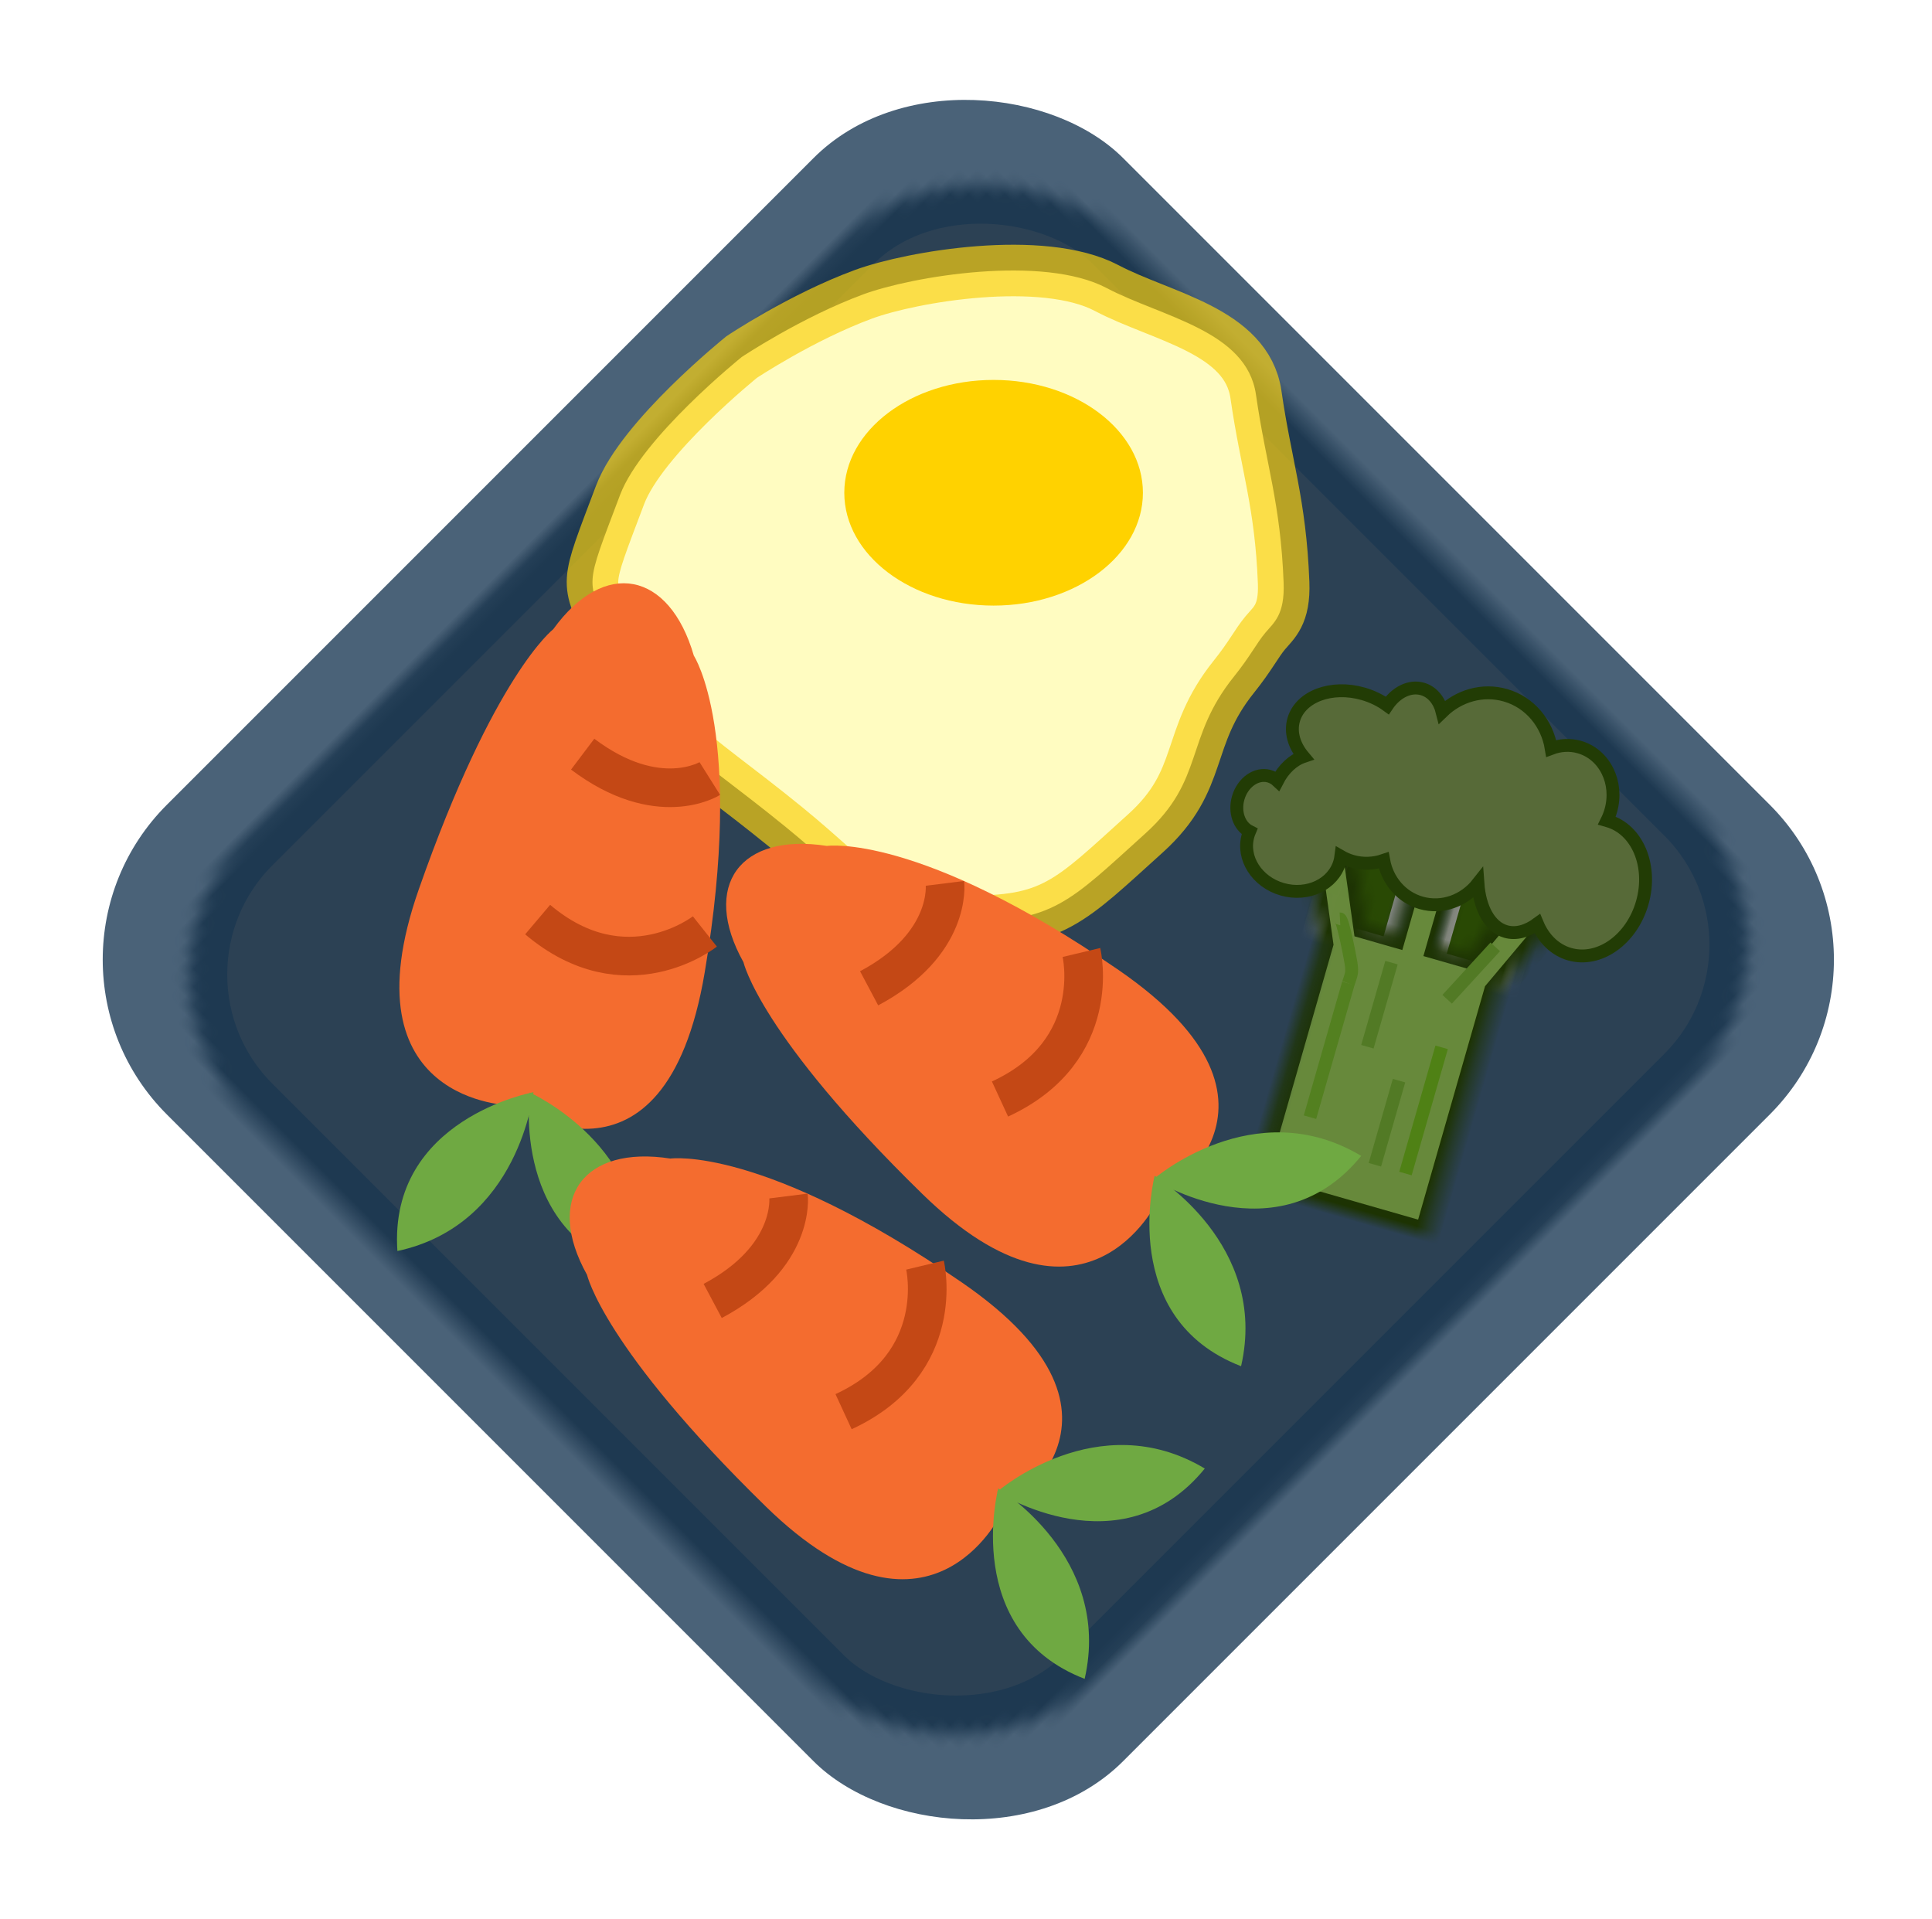 <svg width="150px" height="149px" viewBox="12407 655 150 149" version="1.1" xmlns="http://www.w3.org/2000/svg" xmlns:xlink="http://www.w3.org/1999/xlink">
    <!-- Generator: Sketch 40.1 (33804) - http://www.bohemiancoding.com/sketch -->
    <desc>Created with Sketch.</desc>
    <defs>
        <rect id="path-1" x="0.482" y="0.117" width="96.037" height="92.767" rx="15"></rect>
        <rect id="path-3" x="0.64" y="0.119" width="6.171" height="8.485"></rect>
        <rect id="path-5" x="0.897" y="0.054" width="6.171" height="8.485"></rect>
        <polygon id="path-7" points="18.451 9.363 18.451 29 4.257 29 4.257 9.512 0.693 1.506 4.076 0 7.289 7.219 9.503 7.219 9.503 0.054 13.206 0.054 13.206 7.219 15.353 7.219 18.567 0 21.95 1.506"></polygon>
    </defs>
    <g id="svg-reactant-KClO3" stroke="none" stroke-width="1" fill="none" fill-rule="evenodd" transform="translate(12407, 655)">
        <g id="Created-with-Sketch.">
            <g id="Group-12">
                <g id="svg-reactant2">
                    <g id="Created-with-Sketch.">
                        <g id="reactant2" transform="translate(75.18, 74.5) rotate(-45) translate(-75.18, -74.5) translate(22.68, 22)">
                            <g id="Group-8">
                                <rect id="Rectangle-9" fill="#4A6278" x="0" y="0" width="105" height="105" rx="17"></rect>
                                <g id="Rectangle-9-Clipped" transform="translate(4, 6)">
                                    <g>
                                        <mask id="mask-2" fill="white">
                                            <use xlink:href="#path-1"></use>
                                        </mask>
                                        <g id="path-1"></g>
                                        <g id="Rectangle-9" mask="url(#mask-2)" stroke="#1E3951" stroke-width="6" fill="#2C4154">
                                            <rect id="path-1" x="0.482" y="0.117" width="96.037" height="92.767" rx="15"></rect>
                                        </g>
                                    </g>
                                </g>
                            </g>
                        </g>
                    </g>
                </g>
                <g id="svg-broccoli" transform="translate(88, 49)">
                    <g id="Created-with-Sketch.">
                        <g id="Broccoli" transform="translate(21.894, 24.819) rotate(16) translate(-21.894, -24.819) translate(5.394, 3.819)">
                            <g id="Rectangle-3-Clipped" transform="translate(8, 13)">
                                <g>
                                    <mask id="mask-4" fill="white">
                                        <use xlink:href="#path-3"></use>
                                    </mask>
                                    <g id="path-1"></g>
                                    <g id="Rectangle-3" mask="url(#mask-4)" stroke="#979797" stroke-width="2" fill="#294904">
                                        <rect id="path-3" x="0.64" y="0.119" width="6.171" height="8.485"></rect>
                                    </g>
                                </g>
                            </g>
                            <g id="Rectangle-3-Clipped" transform="translate(17, 13)">
                                <g>
                                    <mask id="mask-6" fill="white">
                                        <use xlink:href="#path-5"></use>
                                    </mask>
                                    <g id="path-3"></g>
                                    <g id="Rectangle-3" mask="url(#mask-6)" stroke="#979797" stroke-width="2" fill="#294904">
                                        <rect id="path-5" x="0.897" y="0.054" width="6.171" height="8.485"></rect>
                                    </g>
                                </g>
                            </g>
                            <g id="Combined-Shape-Clipped" transform="translate(5, 13)">
                                <g>
                                    <mask id="mask-8" fill="white">
                                        <use xlink:href="#path-7"></use>
                                    </mask>
                                    <g id="path-5"></g>
                                    <g id="Combined-Shape" mask="url(#mask-8)" stroke-width="2" stroke="#1D3303" fill="#67893B">
                                        <polygon id="path-7" points="18.451 9.363 18.451 29 4.257 29 4.257 9.512 0.693 1.506 4.076 0 7.289 7.219 9.503 7.219 9.503 0.054 13.206 0.054 13.206 7.219 15.353 7.219 18.567 0 21.95 1.506"></polygon>
                                    </g>
                                </g>
                            </g>
                            <g id="Group" transform="translate(9.983, 19.765)" stroke="#538020">
                                <path d="M2.206,5.096 L2.206,15.904" id="Line"></path>
                                <path d="M1.381,5.197 C1.381,5.197 1.654,4.569 1.682,4.321 C1.708,4.097 1.687,3.832 1.687,3.832 C1.687,3.612 1.221,0.163 0.991,0.163" id="Oval-23" transform="translate(1.491, 2.68) rotate(-19) translate(-1.491, -2.68) "></path>
                            </g>
                            <path d="M18.051,31.037 L18.051,37.831" id="Line" stroke="#527A25"></path>
                            <path d="M14.966,22.39 L14.966,29.184" id="Line" stroke="#527A25"></path>
                            <path d="M22.371,18.993 L19.903,23.934" id="Line" stroke="#527A25"></path>
                            <path d="M20.52,27.64 L20.52,37.831" id="Line" stroke="#4F8115"></path>
                            <path d="M25.02,16.365 C24.407,17.156 23.652,17.623 22.834,17.623 C21.528,17.623 20.379,16.43 19.72,14.629 C19.083,16.198 17.608,17.296 15.891,17.296 C14.284,17.296 12.89,16.334 12.195,14.924 C11.525,15.393 10.728,15.665 9.874,15.665 C9.544,15.665 9.223,15.624 8.915,15.547 C8.937,15.692 8.949,15.84 8.949,15.991 C8.949,17.793 7.291,19.254 5.246,19.254 C3.201,19.254 1.543,17.793 1.543,15.991 C1.543,15.871 1.55,15.753 1.564,15.637 C0.678,15.467 0,14.521 0,13.38 C0,12.119 0.829,11.096 1.851,11.096 C2.103,11.096 2.343,11.158 2.562,11.27 C2.766,10.235 3.289,9.376 3.98,8.897 C3.051,8.27 2.469,7.367 2.469,6.364 C2.469,4.471 4.541,2.937 7.097,2.937 C7.833,2.937 8.528,3.064 9.145,3.29 C9.522,2.123 10.397,1.305 11.417,1.305 C12.221,1.305 12.934,1.813 13.385,2.598 C14.277,1.041 15.895,0 17.743,0 C19.739,0 21.468,1.215 22.302,2.985 C22.894,2.543 23.608,2.284 24.377,2.284 C26.422,2.284 28.08,4.111 28.08,6.364 C28.08,6.643 28.054,6.917 28.006,7.18 C28.03,7.18 28.055,7.18 28.08,7.18 C30.466,7.18 32.4,9.59 32.4,12.564 C32.4,15.538 30.466,17.949 28.08,17.949 C26.884,17.949 25.802,17.343 25.02,16.365 L25.02,16.365 L25.02,16.365 Z" id="Combined-Shape" stroke="#223C05" fill="#576A38"></path>
                        </g>
                    </g>
                </g>
                <g id="egg" transform="translate(46, 21)">
                    <path d="M21.032,1.849 C16.228,3.619 11.587,6.716 11.587,6.716 C11.587,6.716 3.827,12.964 2.142,17.423 C-0.68,24.888 -0.44,23.798 1.283,28.129 C4.497,36.208 7.159,36.81 15.021,43.216 C20.897,48.003 21.812,50.395 28.76,50.516 C35.765,50.638 37.046,49.009 42.927,43.703 C47.564,39.519 45.937,36.348 49.796,31.536 C51.079,29.936 51.568,28.924 52.236,28.129 C52.91,27.326 53.756,26.736 53.66,24.236 C53.421,18.015 52.301,15.119 51.513,9.636 C50.798,4.655 44.192,3.614 39.922,1.363 C34.962,-1.252 24.814,0.456 21.032,1.849 Z" id="Path-4" stroke-opacity="0.685" stroke="#F9D010" stroke-width="4" fill="#FFFCC1"></path>
                    <ellipse id="Oval-2" fill="#FFD200" cx="31.143" cy="17.255" rx="11.592" ry="8.76"></ellipse>
                </g>
                <g id="Group-11" transform="translate(45.702, 74.187) rotate(117) translate(-45.702, -74.187) translate(17.702, 58.187)">
                    <path d="M41.084,16.062 C41.084,16.062 43.019,1.734 25.073,7.378 C7.127,13.022 3.546,19.293 3.546,19.293 C-1.422,23.948 -0.056,28.907 6.68,29.954 C6.68,29.954 11.894,32.447 29.404,30.085 C46.915,27.722 41.084,16.062 41.084,16.062 Z" id="Path-9" fill="#F46C2F"></path>
                    <path d="M11.481,13.858 C11.481,13.858 15.551,16.291 14.277,23.513" id="Path-10" stroke="#C44815" stroke-width="3"></path>
                    <path d="M22.233,8.811 C22.233,8.811 29.36,12.07 27.306,20.797" id="Path-11" stroke="#C44815" stroke-width="3"></path>
                    <path d="M43.531,16.601 C43.531,16.601 37.889,7.916 43.983,0.371 C50.99,7.916 43.531,16.601 43.531,16.601 Z" id="Path-12" fill="#6FA942" transform="translate(44.068, 8.486) rotate(30) translate(-44.068, -8.486) "></path>
                    <path d="M46.682,25.329 C46.682,25.329 41.04,16.644 47.134,9.098 C54.141,16.644 46.682,25.329 46.682,25.329 Z" id="Path-12" fill="#6FA942" transform="translate(47.219, 17.214) rotate(102) translate(-47.219, -17.214) "></path>
                </g>
                <g id="Group-11" transform="translate(69.702, 107.187) rotate(52) translate(-69.702, -107.187) translate(41.702, 91.187)">
                    <path d="M41.084,16.062 C41.084,16.062 43.019,1.734 25.073,7.378 C7.127,13.022 3.546,19.293 3.546,19.293 C-1.422,23.948 -0.056,28.907 6.68,29.954 C6.68,29.954 11.894,32.447 29.404,30.085 C46.915,27.722 41.084,16.062 41.084,16.062 Z" id="Path-9" fill="#F46C2F"></path>
                    <path d="M11.481,13.858 C11.481,13.858 15.551,16.291 14.277,23.513" id="Path-10" stroke="#C44815" stroke-width="3"></path>
                    <path d="M22.233,8.811 C22.233,8.811 29.36,12.07 27.306,20.797" id="Path-11" stroke="#C44815" stroke-width="3"></path>
                    <path d="M43.531,16.601 C43.531,16.601 37.889,7.916 43.983,0.371 C50.99,7.916 43.531,16.601 43.531,16.601 Z" id="Path-12" fill="#6FA942" transform="translate(44.068, 8.486) rotate(30) translate(-44.068, -8.486) "></path>
                    <path d="M46.682,25.329 C46.682,25.329 41.04,16.644 47.134,9.098 C54.141,16.644 46.682,25.329 46.682,25.329 Z" id="Path-12" fill="#6FA942" transform="translate(47.219, 17.214) rotate(102) translate(-47.219, -17.214) "></path>
                </g>
                <g id="Group-11" transform="translate(81.847, 82.915) rotate(52) translate(-81.847, -82.915) translate(53.847, 66.915)">
                    <path d="M41.084,16.062 C41.084,16.062 43.019,1.734 25.073,7.378 C7.127,13.022 3.546,19.293 3.546,19.293 C-1.422,23.948 -0.056,28.907 6.68,29.954 C6.68,29.954 11.894,32.447 29.404,30.085 C46.915,27.722 41.084,16.062 41.084,16.062 Z" id="Path-9" fill="#F46C2F"></path>
                    <path d="M11.481,13.858 C11.481,13.858 15.551,16.291 14.277,23.513" id="Path-10" stroke="#C44815" stroke-width="3"></path>
                    <path d="M22.233,8.811 C22.233,8.811 29.36,12.07 27.306,20.797" id="Path-11" stroke="#C44815" stroke-width="3"></path>
                    <path d="M43.531,16.601 C43.531,16.601 37.889,7.916 43.983,0.371 C50.99,7.916 43.531,16.601 43.531,16.601 Z" id="Path-12" fill="#6FA942" transform="translate(44.068, 8.486) rotate(30) translate(-44.068, -8.486) "></path>
                    <path d="M46.682,25.329 C46.682,25.329 41.04,16.644 47.134,9.098 C54.141,16.644 46.682,25.329 46.682,25.329 Z" id="Path-12" fill="#6FA942" transform="translate(47.219, 17.214) rotate(102) translate(-47.219, -17.214) "></path>
                </g>
            </g>
        </g>
    </g>
</svg>